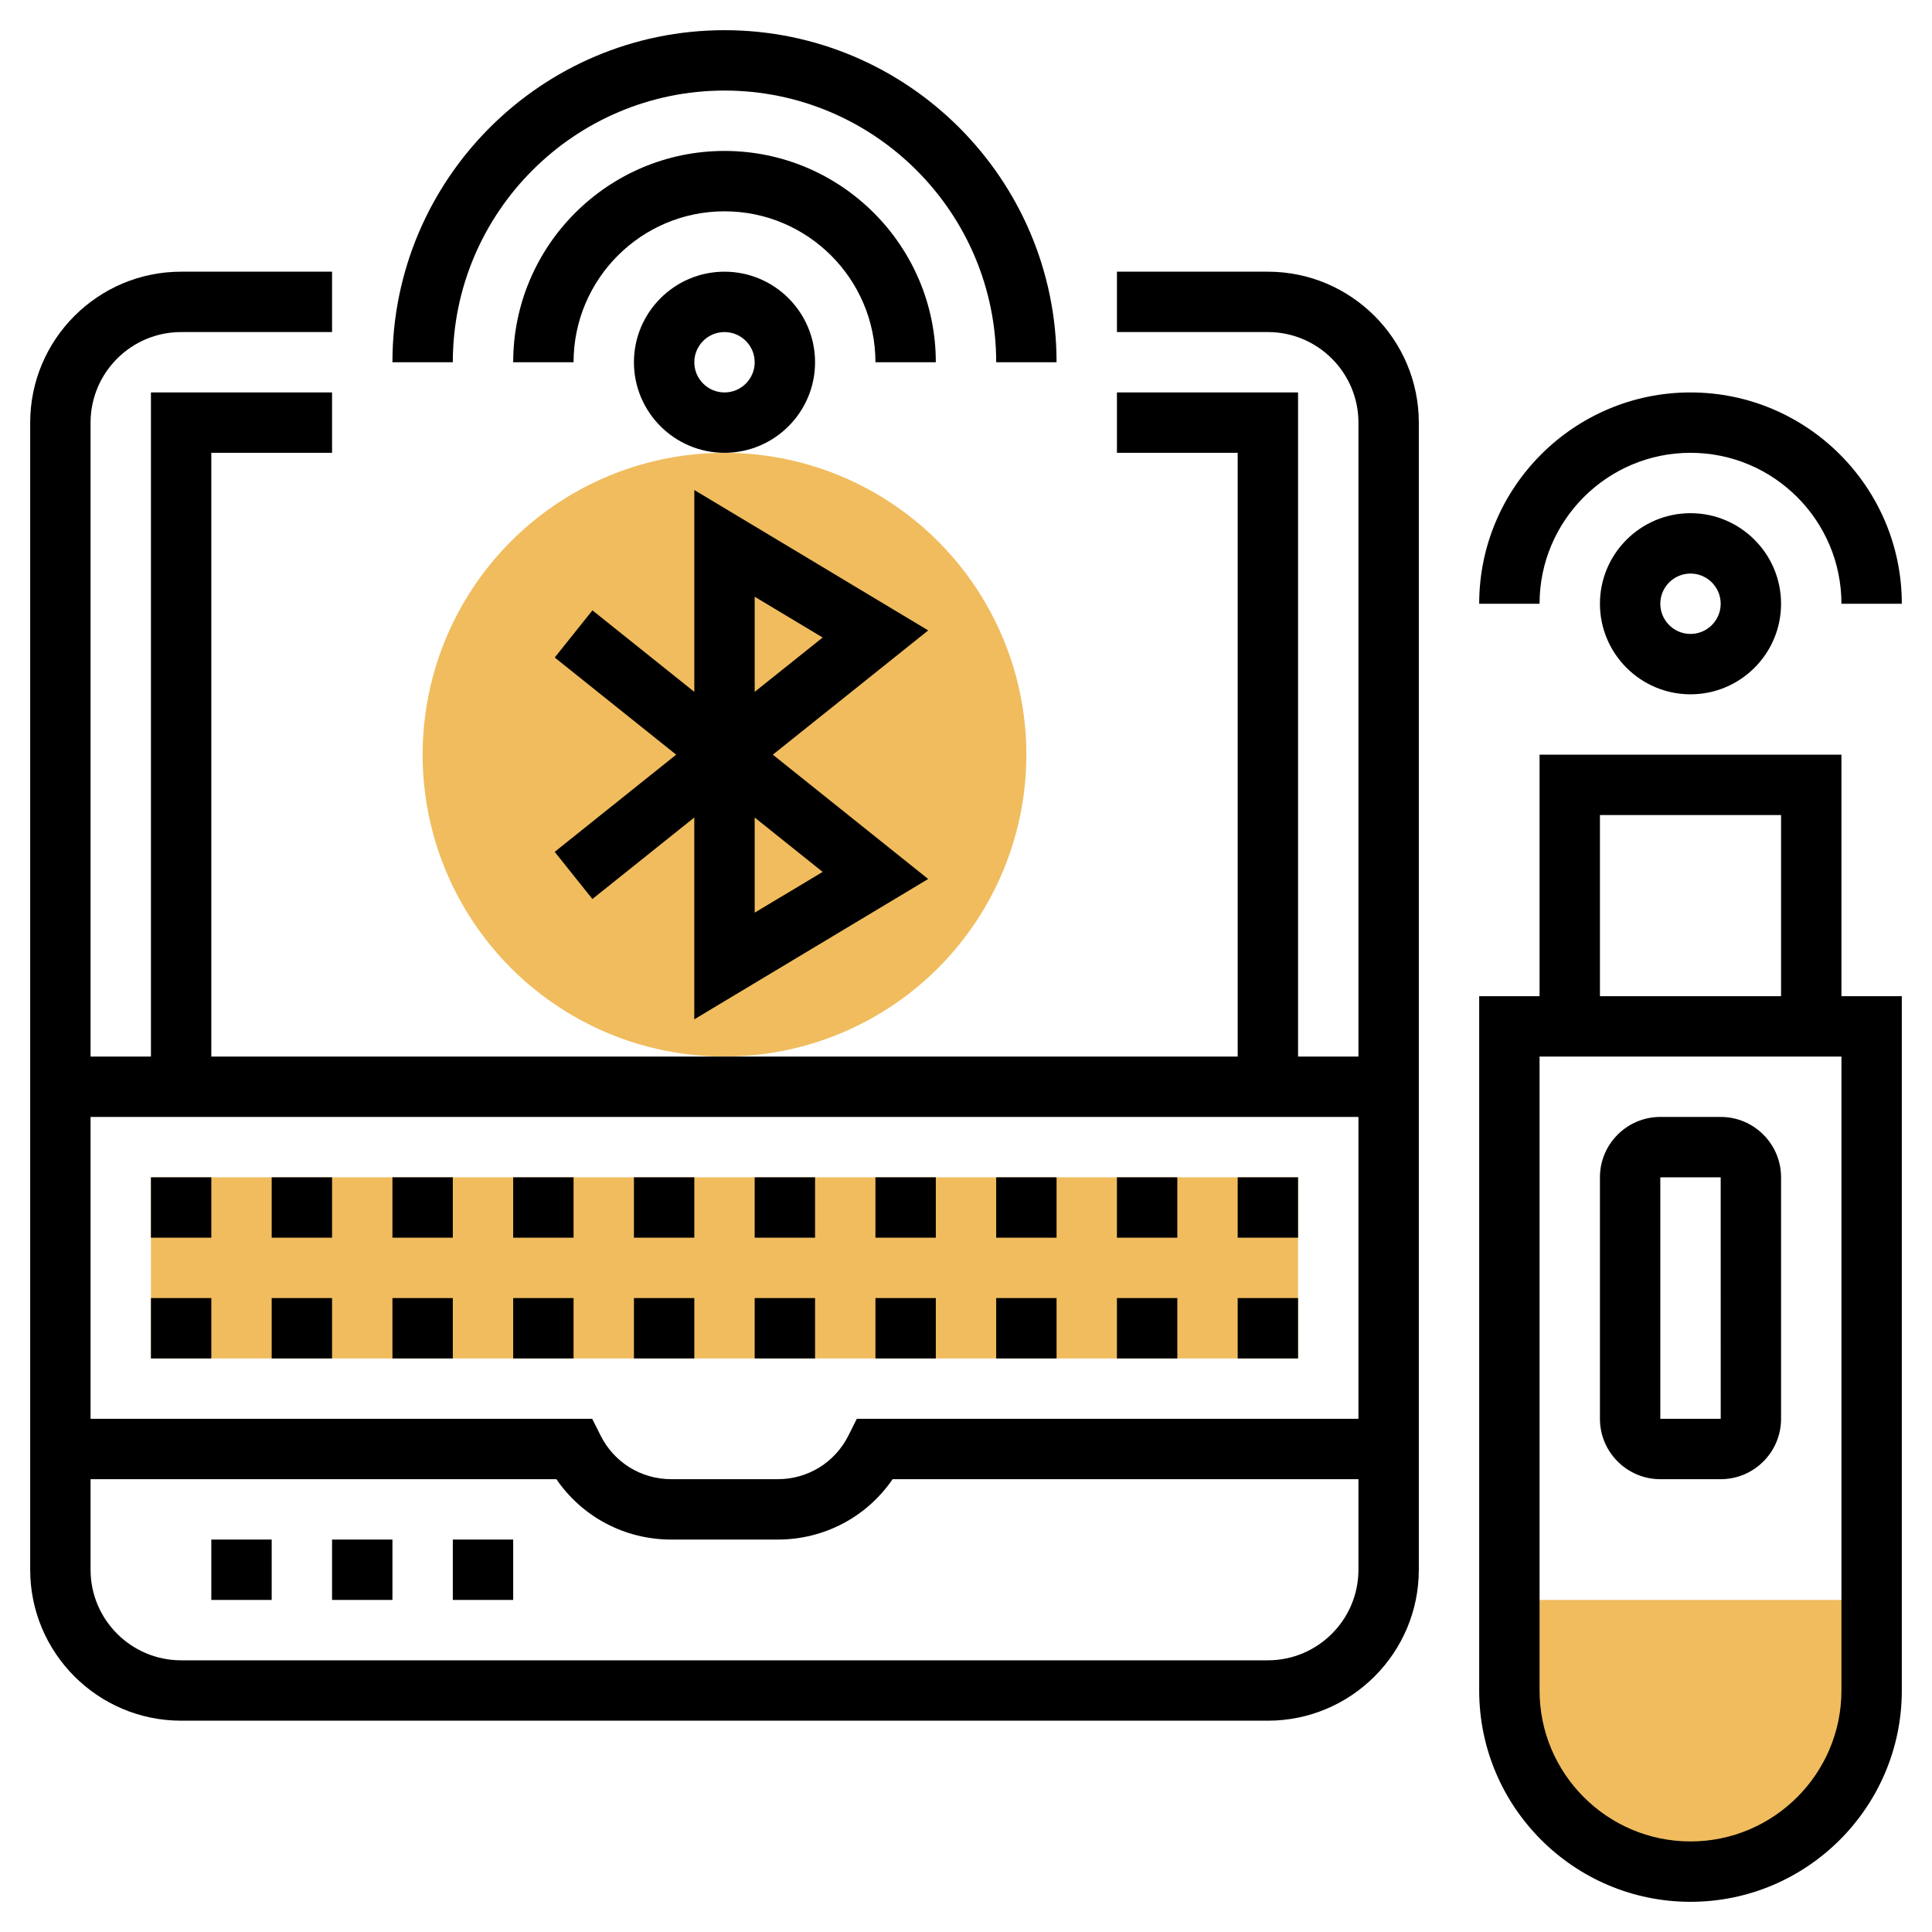 <?xml version="1.0" encoding="iso-8859-1"?>
<!-- Generator: Adobe Illustrator 22.1.0, SVG Export Plug-In . SVG Version: 6.00 Build 0)  -->
<svg xmlns="http://www.w3.org/2000/svg" xmlns:xlink="http://www.w3.org/1999/xlink" version="1.1" id="Layer_1_1_" x="0px" y="0px" viewBox="0 0 64 64" style="enable-background:new 0 0 64 64;" xml:space="preserve" width="512" height="512">
<g>
	<circle style="fill:#F0BC5E;" cx="24" cy="25" r="10"/>
	<rect x="5" y="39" style="fill:#F0BC5E;" width="38" height="6"/>
	<g>
		<path style="fill:#F0BC5E;" d="M56,62L56,62c-3.314,0-6-2.686-6-6v-3h12v3C62,59.314,59.314,62,56,62z"/>
	</g>
	<g>
		<path d="M61,25H51v8h-2v23c0,3.859,3.14,7,7,7s7-3.141,7-7V33h-2V25z M53,27h6v6h-6V27z M61,56c0,2.757-2.243,5-5,5s-5-2.243-5-5    V35h10V56z"/>
		<path d="M23,16.233v6.686l-3.375-2.7l-1.249,1.562L22.399,25l-4.024,3.219l1.249,1.562l3.375-2.7v6.686l7.748-4.649L25.601,25    l5.147-4.117L23,16.233z M27.252,28.883L25,30.233v-3.152L27.252,28.883z M25,22.919v-3.152l2.252,1.351L25,22.919z"/>
		<path d="M53,20c0,1.654,1.346,3,3,3s3-1.346,3-3s-1.346-3-3-3S53,18.346,53,20z M57,20c0,0.552-0.449,1-1,1s-1-0.448-1-1    s0.449-1,1-1S57,19.448,57,20z"/>
		<path d="M56,15c2.757,0,5,2.243,5,5h2c0-3.859-3.14-7-7-7s-7,3.141-7,7h2C51,17.243,53.243,15,56,15z"/>
		<path d="M27,12c0-1.654-1.346-3-3-3s-3,1.346-3,3s1.346,3,3,3S27,13.654,27,12z M23,12c0-0.552,0.449-1,1-1s1,0.448,1,1    s-0.449,1-1,1S23,12.552,23,12z"/>
		<path d="M24,5c-3.86,0-7,3.141-7,7h2c0-2.757,2.243-5,5-5s5,2.243,5,5h2C31,8.141,27.86,5,24,5z"/>
		<path d="M42,9h-5v2h5c1.654,0,3,1.346,3,3v21h-2V13h-6v2h4v20H7V15h4v-2H5v22H3V14c0-1.654,1.346-3,3-3h5V9H6    c-2.757,0-5,2.243-5,5v38c0,2.757,2.243,5,5,5h36c2.757,0,5-2.243,5-5V14C47,11.243,44.757,9,42,9z M45,37v10H28.382l-0.276,0.553    C27.659,48.445,26.762,49,25.764,49h-3.528c-0.998,0-1.895-0.555-2.341-1.447L19.618,47H3V37H45z M42,55H6c-1.654,0-3-1.346-3-3    v-3h15.431c0.854,1.247,2.261,2,3.805,2h3.528c1.544,0,2.951-0.753,3.805-2H45v3C45,53.654,43.654,55,42,55z"/>
		<rect x="7" y="51" width="2" height="2"/>
		<rect x="11" y="51" width="2" height="2"/>
		<rect x="15" y="51" width="2" height="2"/>
		<path d="M55,49h2c1.103,0,2-0.897,2-2v-8c0-1.103-0.897-2-2-2h-2c-1.103,0-2,0.897-2,2v8C53,48.103,53.897,49,55,49z M55,39h2    l0.001,8H55V39z"/>
		<rect x="41" y="43" width="2" height="2"/>
		<rect x="37" y="43" width="2" height="2"/>
		<rect x="33" y="43" width="2" height="2"/>
		<rect x="29" y="43" width="2" height="2"/>
		<rect x="25" y="43" width="2" height="2"/>
		<rect x="21" y="43" width="2" height="2"/>
		<rect x="17" y="43" width="2" height="2"/>
		<rect x="13" y="43" width="2" height="2"/>
		<rect x="9" y="43" width="2" height="2"/>
		<rect x="5" y="43" width="2" height="2"/>
		<rect x="41" y="39" width="2" height="2"/>
		<rect x="37" y="39" width="2" height="2"/>
		<rect x="33" y="39" width="2" height="2"/>
		<rect x="29" y="39" width="2" height="2"/>
		<rect x="25" y="39" width="2" height="2"/>
		<rect x="21" y="39" width="2" height="2"/>
		<rect x="17" y="39" width="2" height="2"/>
		<rect x="13" y="39" width="2" height="2"/>
		<rect x="9" y="39" width="2" height="2"/>
		<rect x="5" y="39" width="2" height="2"/>
		<path d="M24,3c4.962,0,9,4.037,9,9h2c0-6.065-4.935-11-11-11S13,5.935,13,12h2C15,7.037,19.038,3,24,3z"/>
	</g>
</g>
</svg>
